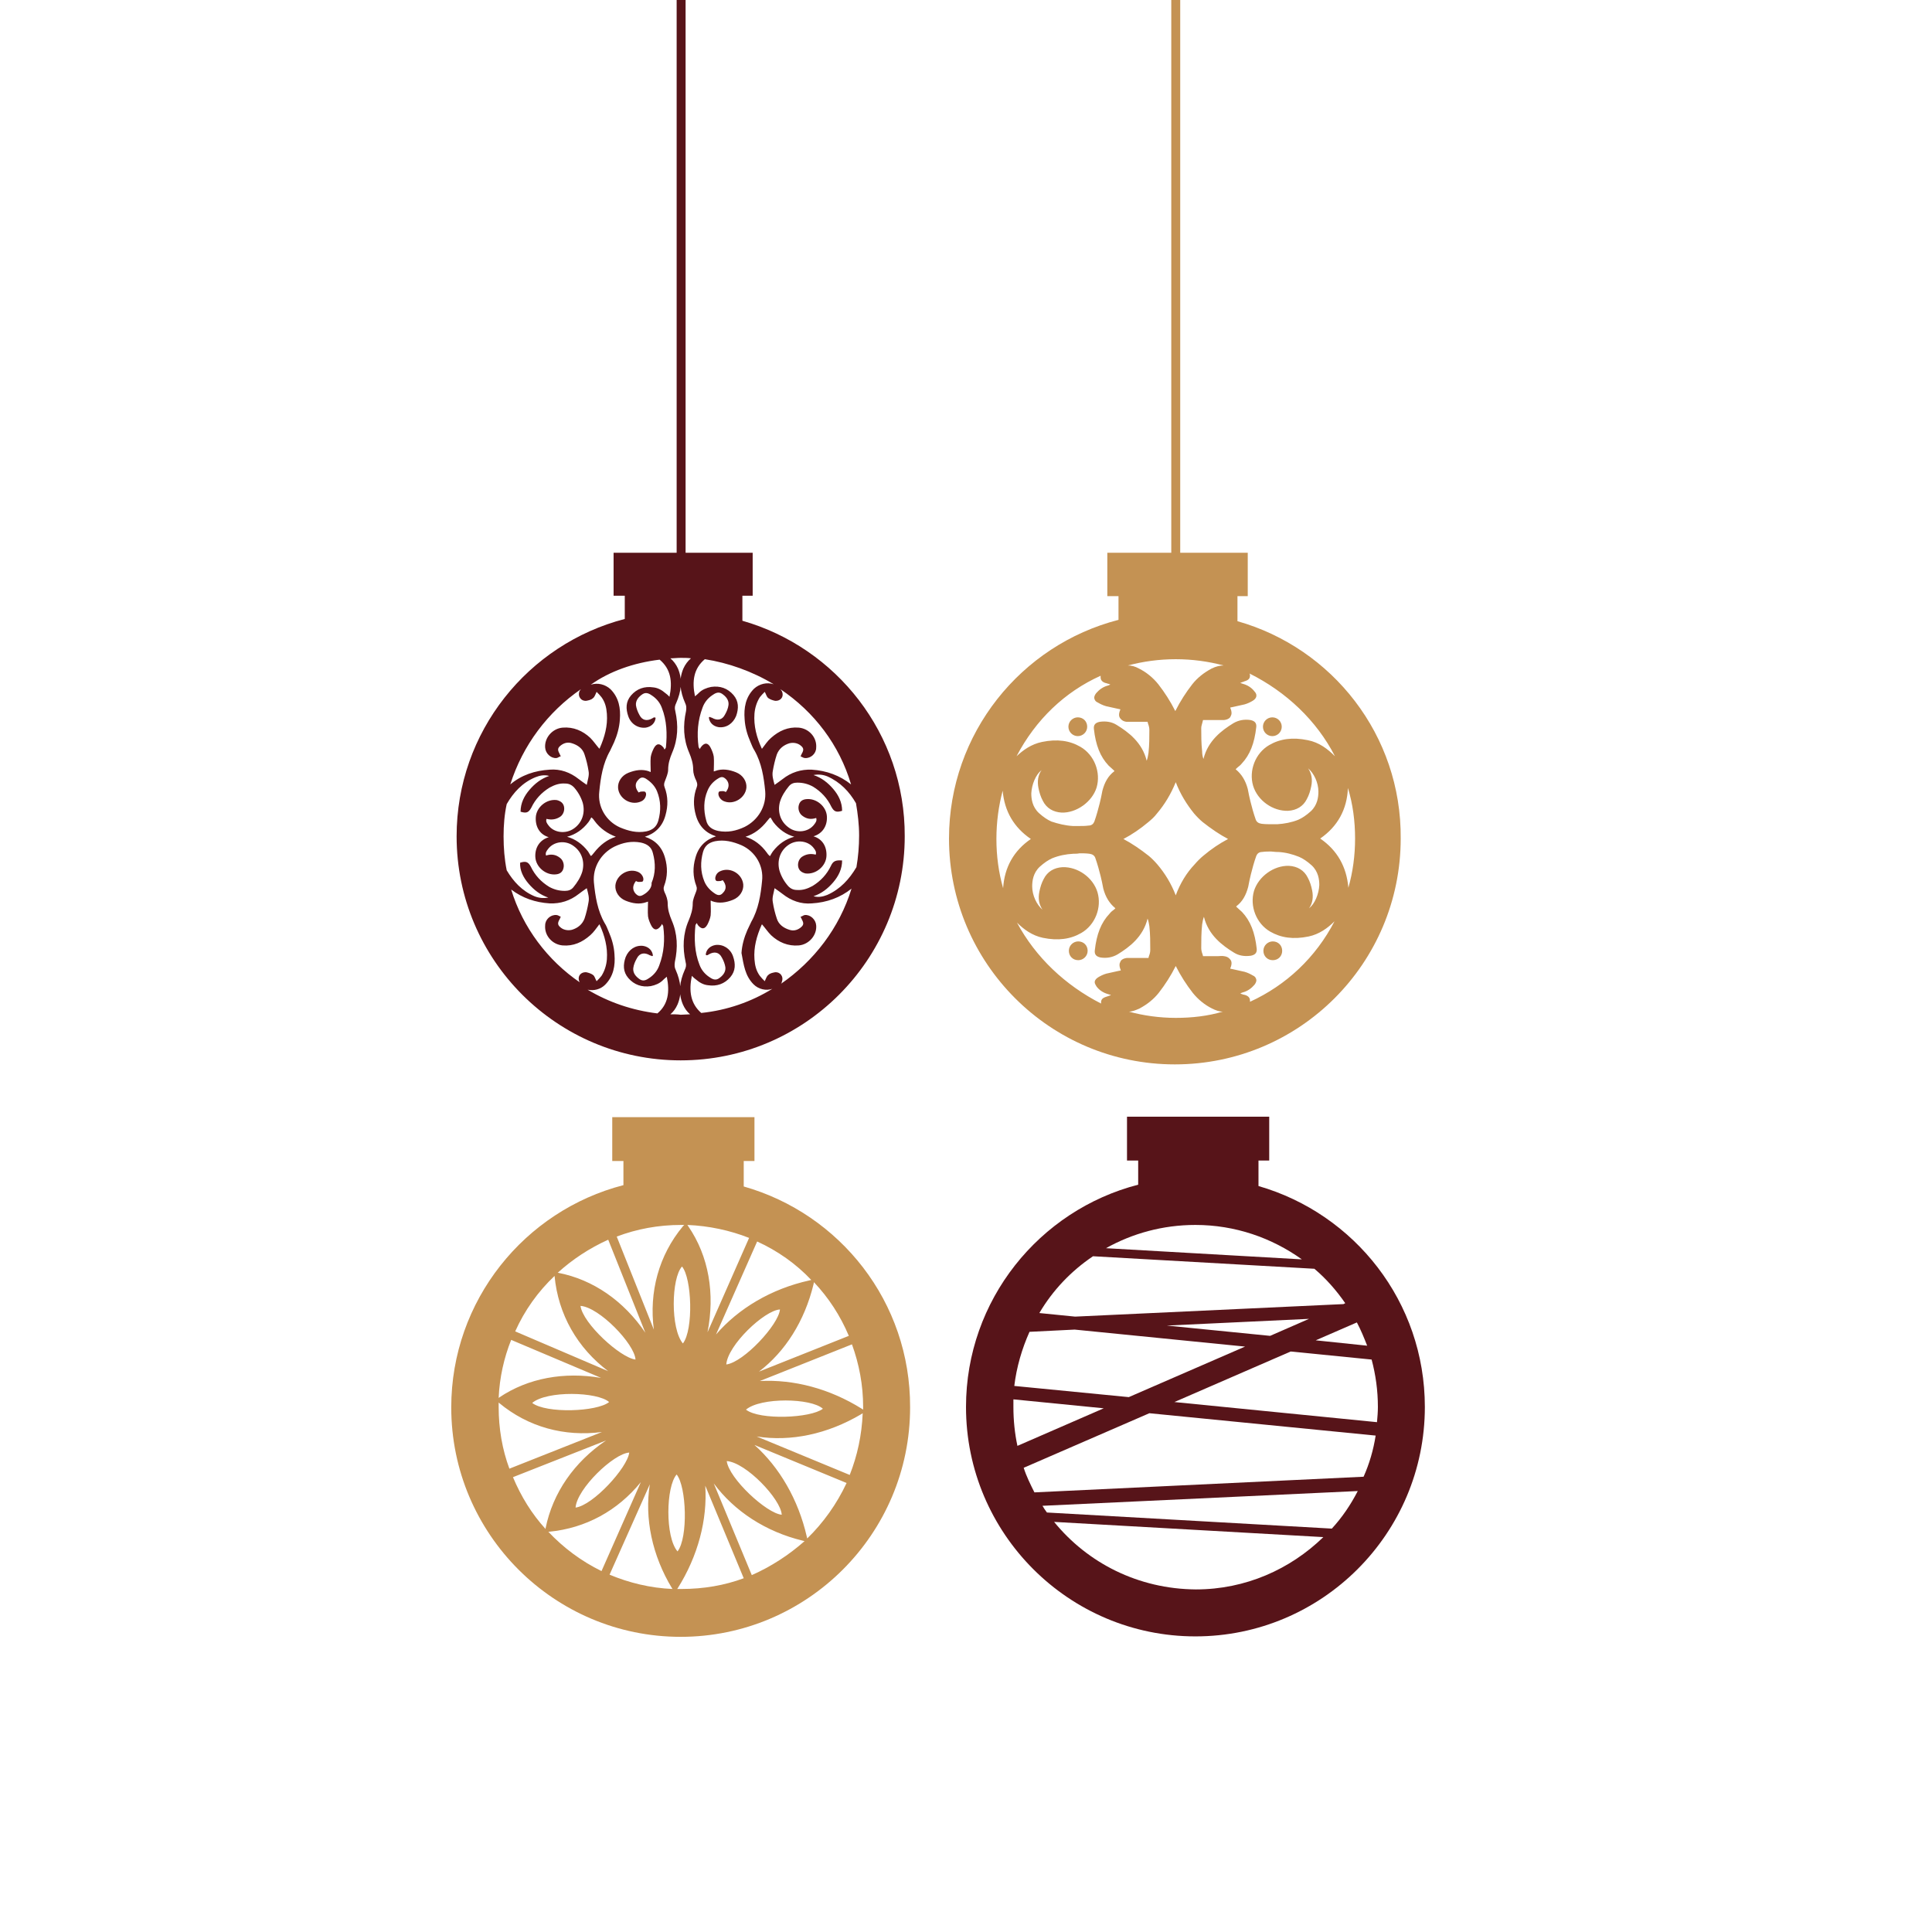 <?xml version="1.0" encoding="utf-8"?>
<!-- Generator: Adobe Illustrator 21.1.0, SVG Export Plug-In . SVG Version: 6.00 Build 0)  -->
<svg version="1.1" id="Calque_1" xmlns="http://www.w3.org/2000/svg" xmlns:xlink="http://www.w3.org/1999/xlink" x="0px" y="0px"
	 viewBox="0 0 432 432" style="enable-background:new 0 0 432 432;" xml:space="preserve">
<style type="text/css">
	.st0{fill:#BD2329;}
	.st1{fill:#9BBD75;}
	.st2{fill:#B17F4A;}
	.st3{fill:#432918;}
	.st4{fill:#5FA131;}
	.st5{fill:#020203;}
	.st6{fill:#CDCCCC;}
	.st7{fill:#FFFFFF;}
	.st8{fill:#F9EA31;}
	.st9{fill:#1D71B8;}
	.st10{fill:#75A5BD;}
	.st11{fill:#C6C6C6;}
	.st12{fill:#706F6F;}
	.st13{fill:#00A19A;}
	.st14{fill:#36A9E1;}
	.st15{fill:#30358C;}
	.st16{fill:#6BC4CD;}
	.st17{fill:#0D71B9;}
	.st18{fill:#066938;}
	.st19{fill:#571419;}
	.st20{fill:#C49253;}
</style>
<path class="st19" d="M166,138.8v-5.6h2.3v-9.6h-31.1v9.6h2.5v5.2c-21.6,5.6-37.6,25.2-37.6,48.6c0,27.7,22.5,50.1,50.1,50.1
	c27.7,0,50.1-22.5,50.1-50.1C202.4,164.1,187,144.8,166,138.8z M185.8,193.6c-0.9,1.9-2.3,3.4-4.1,4.5c-1.1,0.6-2.2,1-3.5,0.9
	c-0.8,0-1.4-0.3-1.9-0.8c-0.9-1-1.6-2.2-2-3.5c-0.6-2.2,0.1-4.4,1.9-5.7c1.9-1.4,4.6-1,5.8,0.7c0.3,0.4,0.6,0.8,0.4,1.4
	c-1.2-0.3-2.2-0.1-3.1,0.5c-0.7,0.5-1,1.5-0.8,2.3c0.2,0.8,0.8,1.2,1.6,1.4c2.3,0.3,4.6-1.6,4.7-3.9c0.1-2.1-0.9-3.8-2.9-4.4
	c2-0.6,3.1-2.3,3-4.4c-0.1-2.3-2.4-4.2-4.7-3.9c-0.8,0.1-1.4,0.5-1.6,1.4c-0.2,0.8,0.1,1.8,0.8,2.3c0.9,0.7,1.9,0.9,3.1,0.5
	c0.2,0.6-0.1,1-0.4,1.4c-1.3,1.8-4,2.1-5.8,0.7c-1.8-1.3-2.5-3.5-1.9-5.7c0.4-1.3,1.1-2.4,2-3.5c0.5-0.6,1.1-0.8,1.9-0.8
	c1.3,0,2.4,0.3,3.5,0.9c1.8,1.1,3.2,2.6,4.1,4.5c0.6,1.1,1.1,1.3,2.4,0.9c0-1.9-0.8-3.5-2-4.9c-1.2-1.4-2.6-2.5-4.4-3.1
	c1.1-0.2,2.1-0.1,3.1,0.3c2.9,1.3,4.9,3.4,6.4,6c0.4,2.3,0.7,4.8,0.7,7.2c0,2.4-0.2,4.8-0.6,7.1c-1.6,2.7-3.6,4.9-6.5,6.2
	c-1,0.4-2,0.6-3.1,0.3c1.8-0.6,3.2-1.7,4.4-3.1c1.2-1.4,2-3,2-4.9C186.9,192.3,186.3,192.5,185.8,193.6z M168.5,220.1
	c1.1,1.1,2.8,1.5,4.2,1c-4.7,2.9-10.1,4.8-15.9,5.4c-2.4-2.1-2.8-4.9-2.1-8.3c0.4,0.4,0.6,0.6,0.9,0.8c0.8,0.7,1.7,1.2,2.7,1.3
	c2,0.3,3.7-0.3,5-1.8c1.2-1.4,1.2-3,0.6-4.7c-0.6-1.7-2.2-2.7-3.9-2.5c-1.2,0.2-2.1,1-2.2,2.2c0.1,0,0.2,0.1,0.2,0.1
	c0.2,0,0.4-0.1,0.5-0.2c1.2-0.7,2.3-0.5,2.9,0.7c0.4,0.7,0.7,1.5,0.8,2.2c0.1,1.1-0.6,1.9-1.5,2.5c-0.8,0.5-1.5,0.1-2.2-0.4
	c-1-0.7-1.7-1.6-2.1-2.7c-1.1-2.8-1.2-5.8-0.9-8.8c0-0.1,0.1-0.2,0.3-0.5c0.1,0.2,0.2,0.3,0.2,0.4c0.9,1.1,1.6,1,2.2-0.1
	c0.3-0.6,0.6-1.3,0.7-2c0.1-1.1,0-2.2,0-3.3c0,0,0,0,0,0c0.1,0,0.2,0,0.3,0.1c1.6,0.6,3.2,0.3,4.7-0.3c1.5-0.6,2.4-2,2.3-3.4
	c-0.2-2.3-2.7-3.9-4.9-3.1c-0.6,0.2-1.1,0.6-1.3,1.3c-0.1,0.3-0.1,0.7,0.1,0.9c0.2,0.2,0.6,0.1,0.9,0.1c0.2,0,0.4-0.1,0.6-0.2
	c0.8,1,0.9,2,0.1,2.8c-0.5,0.6-1,0.7-1.7,0.3c-1.1-0.7-2-1.6-2.5-2.8c-0.9-2.2-0.9-4.4-0.3-6.6c0.4-1.4,1.3-2.1,2.7-2.4
	c2.1-0.4,4,0.1,5.9,0.9c3.1,1.4,5,4.6,4.6,8c-0.3,3.1-0.8,6.3-2.4,9.1c-0.3,0.6-0.6,1.3-0.9,1.9c-0.7,1.6-1.2,3.4-1.3,5.1
	C166.3,215.8,166.6,218.2,168.5,220.1z M166.7,187.1c1.9-0.6,3.5-1.8,4.9-3.6c0.2-0.2,0.3-0.4,0.5-0.6c0,0,0.1,0,0.2-0.1
	c0.2,0.3,0.4,0.7,0.6,1c1.3,1.7,2.9,2.8,4.7,3.3c-1.9,0.5-3.5,1.6-4.8,3.3c-0.2,0.3-0.4,0.6-0.6,1c-0.1,0-0.1,0-0.2-0.1
	c-0.2-0.2-0.4-0.4-0.5-0.6C170.2,188.9,168.6,187.7,166.7,187.1z M190.3,175.4c-2.5-2-5.5-3.1-8.8-3.3c-2.4-0.1-4.6,0.6-6.5,2.1
	c-0.5,0.4-1.1,0.8-1.8,1.3c-0.3-1.1-0.6-2.1-0.4-3.1c0.2-1.2,0.5-2.5,0.9-3.7c0.5-1.3,1.5-2.1,2.8-2.5c0.8-0.2,1.7-0.1,2.4,0.4
	c0.8,0.6,0.9,1,0.4,1.9c-0.1,0.1-0.1,0.3-0.3,0.6c0.4,0.2,0.7,0.4,1,0.4c1.3,0.1,2.5-1,2.5-2.3c0.2-2.3-1.6-4.3-3.9-4.5
	c-2.4-0.2-4.4,0.7-6.2,2.3c-0.8,0.7-1.3,1.5-2,2.4c0,0-0.1,0-0.1-0.1c-1.1-2.4-1.8-5-1.6-7.7c0.1-1.3,0.5-2.6,1.2-3.7
	c0.3-0.4,0.7-0.8,1.1-1.2c0.3,0.5,0.4,1.1,0.8,1.4c0.4,0.3,1,0.5,1.5,0.6c1.3,0.1,2.1-1,1.5-2.2c-0.1-0.1-0.2-0.3-0.3-0.4
	C182.1,159.2,187.7,166.6,190.3,175.4z M173,153c-1.5-0.5-3.2-0.1-4.4,1c-1.9,1.9-2.3,4.3-2.1,6.8c0.1,1.8,0.6,3.5,1.3,5.1
	c0.3,0.7,0.5,1.3,0.9,1.9c1.6,2.8,2.1,6,2.4,9.1c0.3,3.4-1.6,6.5-4.6,8c-1.9,0.9-3.8,1.3-5.9,0.9c-1.4-0.3-2.4-1-2.7-2.4
	c-0.6-2.2-0.6-4.5,0.3-6.6c0.5-1.2,1.3-2.1,2.5-2.8c0.7-0.4,1.1-0.3,1.7,0.3c0.7,0.8,0.7,1.8-0.1,2.8c-0.2-0.1-0.4-0.2-0.6-0.2
	c-0.3,0-0.7,0-0.9,0.1c-0.2,0.2-0.2,0.6-0.1,0.9c0.2,0.6,0.7,1.1,1.3,1.3c2.1,0.8,4.7-0.8,4.9-3.1c0.1-1.4-0.8-2.8-2.3-3.4
	c-1.5-0.6-3.1-0.9-4.7-0.3c-0.1,0-0.2,0.1-0.3,0.1c0,0,0,0,0,0c0-1.1,0.1-2.2,0-3.3c-0.1-0.7-0.4-1.4-0.7-2
	c-0.6-1.2-1.4-1.2-2.2-0.1c-0.1,0.1-0.1,0.2-0.2,0.4c-0.2-0.3-0.3-0.4-0.3-0.5c-0.4-3-0.2-5.9,0.9-8.8c0.4-1.1,1.1-2,2.1-2.7
	c0.7-0.5,1.4-0.9,2.2-0.4c0.9,0.6,1.6,1.4,1.5,2.5c-0.1,0.8-0.4,1.5-0.8,2.2c-0.6,1.2-1.7,1.4-2.9,0.7c-0.2-0.1-0.4-0.1-0.5-0.2
	c-0.1,0-0.1,0.1-0.2,0.1c0.1,1.1,0.9,2,2.2,2.2c1.7,0.2,3.2-0.8,3.9-2.5c0.6-1.7,0.6-3.3-0.6-4.7c-1.3-1.5-3-2.1-5-1.8
	c-1,0.2-2,0.6-2.7,1.3c-0.2,0.2-0.4,0.4-0.9,0.8c-0.7-3.4-0.3-6.2,2.2-8.3C162.8,148.2,168.2,150.1,173,153z M147.5,147.5
	c2.5,2.1,2.9,4.9,2.2,8.3c-0.4-0.4-0.6-0.6-0.9-0.8c-0.8-0.7-1.7-1.2-2.7-1.3c-2-0.3-3.7,0.3-5,1.8c-1.2,1.4-1.2,3-0.6,4.7
	c0.6,1.7,2.2,2.7,3.9,2.5c1.2-0.2,2.1-1,2.2-2.2c-0.1,0-0.2-0.1-0.2-0.1c-0.2,0-0.4,0.1-0.5,0.2c-1.2,0.7-2.3,0.5-2.9-0.7
	c-0.4-0.7-0.7-1.5-0.8-2.2c-0.1-1.1,0.6-1.9,1.5-2.5c0.8-0.5,1.5-0.1,2.2,0.4c1,0.7,1.7,1.6,2.1,2.7c1.1,2.8,1.2,5.8,0.9,8.8
	c0,0.1-0.1,0.2-0.3,0.5c-0.1-0.2-0.2-0.3-0.2-0.4c-0.9-1.1-1.6-1-2.2,0.1c-0.3,0.6-0.6,1.3-0.7,2c-0.1,1.1,0,2.2,0,3.3c0,0,0,0,0,0
	c-0.1,0-0.2,0-0.3-0.1c-1.6-0.6-3.2-0.3-4.7,0.3c-1.5,0.6-2.4,2-2.3,3.4c0.2,2.3,2.7,3.9,4.9,3.1c0.6-0.2,1.1-0.6,1.3-1.3
	c0.1-0.3,0.1-0.7-0.1-0.9c-0.2-0.2-0.6-0.1-0.9-0.1c-0.2,0-0.4,0.1-0.6,0.2c-0.8-1-0.9-2-0.1-2.8c0.5-0.6,1-0.7,1.7-0.3
	c1.1,0.7,2,1.6,2.5,2.8c0.9,2.2,0.9,4.4,0.3,6.6c-0.4,1.4-1.3,2.1-2.7,2.4c-2.1,0.4-4-0.1-5.9-0.9c-3.1-1.4-5-4.6-4.6-8
	c0.3-3.1,0.8-6.3,2.4-9.1c0.3-0.6,0.6-1.3,0.9-1.9c0.7-1.6,1.2-3.4,1.3-5.1c0.2-2.5-0.2-4.9-2.1-6.8c-1.2-1.1-2.9-1.5-4.4-1
	C136.3,150.1,141.7,148.2,147.5,147.5z M143.8,200.1c-0.7,0.4-1.1,0.3-1.7-0.3c-0.7-0.8-0.7-1.8,0.1-2.8c0.2,0.1,0.4,0.2,0.6,0.2
	c0.3,0,0.7,0,0.9-0.1c0.2-0.2,0.2-0.6,0.1-0.9c-0.2-0.6-0.7-1.1-1.3-1.3c-2.1-0.8-4.7,0.8-4.9,3.1c-0.1,1.4,0.8,2.8,2.3,3.4
	c1.5,0.6,3.1,0.9,4.7,0.3c0.1,0,0.2-0.1,0.3-0.1c0,0,0,0,0,0c0,1.1-0.1,2.2,0,3.3c0.1,0.7,0.4,1.4,0.7,2c0.6,1.2,1.4,1.2,2.2,0.1
	c0.1-0.1,0.1-0.2,0.2-0.4c0.2,0.3,0.3,0.4,0.3,0.5c0.4,3,0.2,5.9-0.9,8.8c-0.4,1.1-1.1,2-2.1,2.7c-0.7,0.5-1.4,0.9-2.2,0.4
	c-0.9-0.6-1.6-1.4-1.5-2.5c0.1-0.8,0.4-1.5,0.8-2.2c0.6-1.2,1.7-1.4,2.9-0.7c0.2,0.1,0.4,0.1,0.5,0.2c0.1,0,0.1-0.1,0.2-0.1
	c-0.1-1.1-0.9-2-2.2-2.2c-1.7-0.2-3.2,0.8-3.9,2.5c-0.6,1.7-0.6,3.3,0.6,4.7c1.3,1.5,3,2.1,5,1.8c1-0.2,2-0.6,2.7-1.3
	c0.2-0.2,0.4-0.4,0.9-0.8c0.7,3.4,0.3,6.2-2.1,8.2c-5.7-0.7-10.9-2.5-15.6-5.3c1.4,0.3,2.9-0.1,3.9-1.1c1.9-1.9,2.3-4.3,2.1-6.8
	c-0.1-1.8-0.6-3.5-1.3-5.1c-0.3-0.7-0.5-1.3-0.9-1.9c-1.6-2.8-2.1-6-2.4-9.1c-0.3-3.4,1.6-6.5,4.6-8c1.9-0.9,3.8-1.3,5.9-0.9
	c1.4,0.3,2.4,1,2.7,2.4c0.6,2.2,0.6,4.5-0.3,6.6C145.8,198.5,144.9,199.5,143.8,200.1z M118.2,197.6c1.2,1.4,2.6,2.5,4.4,3.1
	c-1.1,0.2-2.1,0.1-3.1-0.3c-2.8-1.2-4.7-3.3-6.2-5.8c-0.5-2.5-0.7-5-0.7-7.6c0-2.5,0.2-4.9,0.7-7.2c1.5-2.6,3.5-4.8,6.4-6
	c1-0.4,2-0.6,3.1-0.3c-1.8,0.6-3.2,1.7-4.4,3.1c-1.2,1.4-2,3-2,4.9c1.3,0.4,1.8,0.2,2.4-0.9c0.9-1.9,2.3-3.4,4.1-4.5
	c1.1-0.6,2.2-1,3.5-0.9c0.8,0,1.4,0.3,1.9,0.8c0.9,1,1.6,2.2,2,3.5c0.6,2.2-0.1,4.4-1.9,5.7c-1.9,1.4-4.6,1-5.8-0.7
	c-0.3-0.4-0.6-0.8-0.4-1.4c1.2,0.3,2.2,0.1,3.1-0.5c0.7-0.5,1-1.5,0.8-2.3c-0.2-0.8-0.8-1.2-1.6-1.4c-2.3-0.3-4.6,1.6-4.7,3.9
	c-0.1,2.1,0.9,3.8,2.9,4.4c-2,0.6-3.1,2.3-3,4.4c0.1,2.3,2.4,4.2,4.7,3.9c0.8-0.1,1.4-0.5,1.6-1.4c0.2-0.8-0.1-1.8-0.8-2.3
	c-0.9-0.7-1.9-0.9-3.1-0.5c-0.2-0.6,0.1-1,0.4-1.4c1.3-1.8,4-2.1,5.8-0.7c1.8,1.3,2.5,3.5,1.9,5.7c-0.4,1.3-1.1,2.4-2,3.5
	c-0.5,0.6-1.1,0.8-1.9,0.8c-1.3,0-2.4-0.3-3.5-0.9c-1.8-1.1-3.2-2.6-4.1-4.5c-0.6-1.1-1.1-1.3-2.4-0.9
	C116.2,194.6,117,196.2,118.2,197.6z M126.8,187.1c1.9-0.5,3.5-1.6,4.8-3.3c0.2-0.3,0.4-0.6,0.6-1c0.1,0,0.1,0,0.2,0.1
	c0.2,0.2,0.4,0.4,0.5,0.6c1.3,1.8,3,2.9,4.8,3.6c-1.9,0.6-3.5,1.8-4.9,3.6c-0.2,0.2-0.3,0.4-0.5,0.6c0,0-0.1,0-0.2,0.1
	c-0.2-0.3-0.4-0.7-0.6-1C130.2,188.7,128.6,187.6,126.8,187.1z M129.9,154.1c-0.1,0.1-0.2,0.3-0.3,0.4c-0.5,1.2,0.3,2.3,1.5,2.2
	c0.5-0.1,1.1-0.2,1.5-0.6c0.4-0.3,0.5-0.8,0.8-1.4c0.4,0.4,0.8,0.8,1.1,1.2c0.8,1.1,1.1,2.3,1.2,3.7c0.2,2.7-0.5,5.2-1.6,7.7
	c0,0.1-0.2,0.1-0.1,0.1c-0.7-0.8-1.3-1.7-2-2.4c-1.7-1.6-3.8-2.5-6.2-2.3c-2.3,0.2-4.1,2.3-3.9,4.5c0.1,1.3,1.3,2.4,2.5,2.3
	c0.3,0,0.6-0.3,1-0.4c-0.2-0.3-0.2-0.4-0.3-0.6c-0.5-0.9-0.4-1.3,0.4-1.9c0.7-0.5,1.5-0.7,2.4-0.4c1.3,0.4,2.4,1.2,2.8,2.5
	c0.4,1.2,0.7,2.4,0.9,3.7c0.2,1-0.2,2-0.4,3.1c-0.7-0.5-1.3-0.9-1.8-1.3c-1.9-1.5-4.1-2.3-6.5-2.1c-3.3,0.2-6.3,1.2-8.8,3.3
	C116.9,166.6,122.5,159.2,129.9,154.1z M114.3,198.9c2.5,1.9,5.4,2.9,8.6,3.1c2.4,0.1,4.6-0.6,6.5-2.1c0.5-0.4,1.1-0.8,1.8-1.3
	c0.3,1.1,0.6,2.1,0.4,3.1c-0.2,1.2-0.5,2.5-0.9,3.7c-0.5,1.3-1.5,2.1-2.8,2.5c-0.8,0.2-1.7,0.1-2.4-0.4c-0.8-0.6-0.9-1-0.4-1.9
	c0.1-0.1,0.1-0.3,0.3-0.6c-0.4-0.2-0.7-0.4-1-0.4c-1.3-0.1-2.5,1-2.5,2.3c-0.2,2.3,1.6,4.3,3.9,4.5c2.4,0.2,4.4-0.7,6.2-2.3
	c0.8-0.7,1.3-1.5,2-2.4c0,0,0.1,0,0.1,0.1c1.1,2.4,1.8,5,1.6,7.7c-0.1,1.3-0.5,2.6-1.2,3.7c-0.3,0.4-0.7,0.8-1.1,1.2
	c-0.3-0.5-0.4-1.1-0.8-1.4c-0.4-0.3-1-0.5-1.5-0.6c-1.3-0.1-2.1,1-1.5,2.2c0,0,0,0.1,0.1,0.1C122.4,214.7,116.9,207.4,114.3,198.9z
	 M149.9,226.8c0.7-0.6,1.2-1.3,1.6-2.2c1.1-2.6,0.7-5.2-0.4-7.7c-0.3-0.6-0.3-1.1-0.2-1.8c0.7-3.2,0.6-6.3-0.7-9.3
	c-0.5-1.2-0.9-2.4-0.9-3.8c0-0.8-0.3-1.7-0.7-2.5c-0.2-0.5-0.3-0.9-0.1-1.4c0.8-2.1,0.8-4.2,0.2-6.3c-0.7-2.5-2.3-4-4.5-4.7
	c2.2-0.7,3.9-2.2,4.6-4.8c0.6-2.1,0.6-4.2-0.2-6.3c-0.2-0.5-0.1-0.9,0.1-1.4c0.3-0.8,0.7-1.7,0.7-2.5c0-1.4,0.4-2.6,0.9-3.8
	c1.3-3,1.4-6.1,0.7-9.3c-0.2-0.7-0.1-1.2,0.2-1.8c1.1-2.5,1.5-5.1,0.4-7.7c-0.4-0.9-1-1.7-1.7-2.3c0.8,0,1.5-0.1,2.3-0.1
	s1.6,0,2.3,0.1c-0.7,0.6-1.3,1.4-1.7,2.3c-1.1,2.6-0.7,5.2,0.4,7.7c0.3,0.6,0.3,1.1,0.2,1.8c-0.7,3.2-0.6,6.3,0.7,9.3
	c0.5,1.2,0.9,2.4,0.9,3.8c0,0.8,0.3,1.7,0.7,2.5c0.2,0.5,0.3,0.9,0.1,1.4c-0.8,2.1-0.8,4.2-0.2,6.3c0.7,2.5,2.3,4,4.5,4.7
	c-2.2,0.7-3.9,2.2-4.6,4.8c-0.6,2.1-0.6,4.2,0.2,6.3c0.2,0.5,0.1,0.9-0.1,1.4c-0.3,0.8-0.7,1.7-0.7,2.5c0,1.4-0.4,2.6-0.9,3.8
	c-1.3,3-1.4,6.1-0.7,9.3c0.2,0.7,0.1,1.2-0.2,1.8c-1.1,2.5-1.5,5.1-0.4,7.7c0.4,0.9,0.9,1.6,1.6,2.2c-0.7,0-1.4,0.1-2.1,0.1
	C151.5,226.8,150.7,226.8,149.9,226.8z M174.6,220c0.1-0.1,0.2-0.2,0.2-0.4c0.5-1.2-0.3-2.3-1.5-2.2c-0.5,0.1-1.1,0.2-1.5,0.6
	c-0.4,0.3-0.5,0.8-0.8,1.4c-0.4-0.4-0.8-0.8-1.1-1.2c-0.8-1.1-1.1-2.3-1.2-3.7c-0.2-2.7,0.5-5.2,1.6-7.7c0-0.1,0.2-0.1,0.1-0.1
	c0.7,0.8,1.3,1.7,2,2.4c1.7,1.6,3.8,2.5,6.2,2.3c2.3-0.2,4.1-2.3,3.9-4.5c-0.1-1.3-1.3-2.4-2.5-2.3c-0.3,0-0.6,0.3-1,0.4
	c0.2,0.3,0.2,0.4,0.3,0.6c0.5,0.9,0.4,1.3-0.4,1.9c-0.7,0.5-1.5,0.7-2.4,0.4c-1.3-0.4-2.4-1.2-2.8-2.5c-0.4-1.2-0.7-2.4-0.9-3.7
	c-0.2-1,0.2-2,0.4-3.1c0.7,0.5,1.3,0.9,1.8,1.3c1.9,1.5,4.1,2.3,6.5,2.1c3.4-0.2,6.4-1.3,8.9-3.3C187.7,207.5,182,214.9,174.6,220z"
	/>
<g>
	<path class="st20" d="M276.7,138.9v-5.6h2.3v-9.7h-31.4v9.7h2.5v5.3c-21.8,5.6-37.9,25.4-37.9,48.9c0,27.9,22.6,50.5,50.5,50.5
		c27.9,0,50.5-22.6,50.5-50.5C313.4,164.4,297.9,144.9,276.7,138.9z M262.9,200.2c-1-2.6-2.4-4.9-4.1-6.9c-0.6-0.7-1.3-1.4-1.9-1.9
		c-1.9-1.5-3.8-2.8-5.7-3.8c1.9-1,3.7-2.2,5.6-3.8c0.6-0.5,1.3-1.1,1.9-1.9c1.7-2,3.1-4.3,4.2-7c1,2.6,2.4,4.9,4.1,7
		c0.6,0.7,1.3,1.4,1.9,1.9c1.9,1.5,3.8,2.8,5.7,3.8c-1.9,1-3.7,2.2-5.6,3.8c-0.6,0.5-1.3,1.2-1.9,1.9
		C265.3,195.2,263.9,197.5,262.9,200.2z M295.2,187.5c3.9-2.7,6-6.5,6.2-11.3c1.1,3.6,1.6,7.4,1.6,11.3c0,3.8-0.5,7.5-1.5,11
		C301.1,193.8,299,190.1,295.2,187.5z M298.5,169.1c-1.6-1.6-3.5-3.1-6.1-3.6c-3.4-0.7-6.2-0.3-8.6,1.1c-3.1,1.8-4.6,5.7-3.6,9.1
		c1,3.3,4.4,5.7,7.8,5.6c1.9-0.1,3.4-1,4.2-2.6c0.5-0.9,0.8-1.9,1-2.9c0.3-1.5,0.1-2.8-0.7-4c0,0,0,0,0,0c1.3,1.1,2.3,3.2,2.3,5.2
		c0,1.2-0.2,3-1.7,4.4c-1,0.9-1.9,1.5-2.8,1.9c-1.5,0.6-3.1,0.9-4.7,1h0c-0.4,0-0.8,0-1.1,0c0,0,0,0-0.1,0c-0.7,0-1.5,0-2.3-0.1
		c-0.7-0.1-1.1-0.4-1.3-0.9c-0.5-1.4-0.9-2.9-1.2-4.1c-0.1-0.4-0.2-0.9-0.3-1.3c-0.1-0.5-0.2-1-0.3-1.5c-0.5-1.9-1.4-3.3-2.6-4.3
		c0,0-0.1-0.1-0.1-0.1c0.1-0.1,0.1-0.1,0.2-0.2c0.4-0.4,0.8-0.6,1.1-1c1.9-2,2.9-4.6,3.3-8.2c0.1-0.9-0.3-1.4-1.3-1.6
		c-1.3-0.2-2.6,0-3.8,0.7c-2.6,1.6-5.7,3.9-6.7,8c-0.2-0.5-0.3-1.1-0.3-1.7c-0.2-1.8-0.2-3.6-0.2-5.2c0-0.5,0.2-0.9,0.3-1.4
		c0-0.1,0.1-0.3,0.1-0.4h2.8c0.2,0,0.4,0,0.5,0c0.5,0,0.9,0,1.4,0c0.9-0.1,1.4-0.5,1.5-0.9c0.2-0.3,0.3-0.9-0.1-1.8c0,0,0,0,0-0.1
		l0.5-0.1c0.9-0.2,1.8-0.4,2.7-0.6c0.7-0.2,1.3-0.5,1.8-0.8c0.5-0.3,0.7-0.6,0.8-0.9c0.1-0.4,0-0.8-0.4-1.2
		c-0.6-0.8-1.5-1.4-2.6-1.7l-0.3-0.1c-0.1,0-0.2-0.1-0.3-0.1c0.1,0,0.3-0.1,0.5-0.2c0.1,0,0.2,0,0.3-0.1c0.6-0.2,1.4-0.4,1.4-1.3
		c0-0.2,0-0.3-0.1-0.5C287.6,154.7,294.4,161.1,298.5,169.1z M262.9,147.4c3.7,0,7.3,0.5,10.7,1.4c-0.8,0-1.7,0.2-2.7,0.7
		c-1.7,0.9-3.2,2.1-4.3,3.5c-1.4,1.8-2.7,3.8-3.8,6c-1.1-2.2-2.4-4.2-3.8-6c-1.2-1.5-2.7-2.7-4.3-3.5c-0.9-0.5-1.7-0.7-2.5-0.7
		C255.6,147.9,259.2,147.4,262.9,147.4z M246.1,151.1c0,0.1,0,0.2,0,0.4c0,0.9,0.9,1.2,1.4,1.3c0.1,0,0.2,0.1,0.3,0.1
		c0.2,0,0.3,0.1,0.5,0.2c-0.1,0-0.2,0-0.3,0.1l-0.3,0.1c-1.1,0.3-1.9,0.9-2.6,1.7c-0.3,0.4-0.5,0.8-0.4,1.2c0.1,0.4,0.3,0.7,0.8,0.9
		c0.5,0.3,1.1,0.6,1.8,0.8c0.9,0.2,1.8,0.4,2.7,0.6l0.5,0.1c0,0,0,0,0,0.1c-0.4,0.9-0.3,1.5-0.1,1.8c0.2,0.3,0.6,0.8,1.5,0.9
		c0.5,0,0.9,0,1.4,0c0.2,0,0.3,0,0.5,0h2.8c0,0.1,0.1,0.3,0.1,0.4c0.2,0.5,0.3,1,0.3,1.4c0,1.7,0,3.4-0.2,5.2
		c-0.1,0.6-0.2,1.2-0.4,1.7c-1-4.1-4.1-6.4-6.7-8c-1.1-0.7-2.4-0.9-3.8-0.7c-1,0.2-1.4,0.7-1.3,1.6c0.4,3.6,1.4,6.2,3.3,8.2
		c0.3,0.3,0.7,0.6,1.1,1c0.1,0.1,0.1,0.1,0.2,0.2c0,0-0.1,0.1-0.1,0.1c-1.3,1-2.1,2.4-2.6,4.3c-0.1,0.5-0.2,1-0.3,1.5
		c-0.1,0.4-0.2,0.9-0.3,1.3c-0.3,1.2-0.7,2.7-1.2,4.1c-0.2,0.5-0.6,0.9-1.3,0.9c-0.7,0.1-1.5,0.1-2.2,0.1c-0.5,0-0.9,0-1.3,0
		c-1.7-0.1-3.3-0.5-4.8-1c-0.9-0.4-1.8-1-2.8-1.9c-1.5-1.4-1.7-3.2-1.7-4.4c0.1-2,1-4.2,2.3-5.2c0,0,0,0,0,0c-0.8,1.1-1,2.5-0.7,4
		c0.2,1,0.5,2,1,2.9c0.8,1.6,2.3,2.5,4.2,2.6c3.3,0.1,6.8-2.4,7.8-5.6c1-3.4-0.5-7.3-3.6-9.1c-2.4-1.4-5.2-1.8-8.6-1.1
		c-2.4,0.5-4.2,1.8-5.7,3.2C231.6,160.9,238.1,154.7,246.1,151.1z M224.2,176.8c0.4,4.6,2.5,8.2,6.3,10.8c-3.8,2.6-5.9,6.3-6.2,11
		c-1-3.5-1.5-7.2-1.5-11C222.8,183.8,223.3,180.2,224.2,176.8z M227.4,206.3c1.5,1.5,3.4,2.9,5.8,3.4c3.4,0.7,6.2,0.3,8.6-1.1
		c3.1-1.8,4.6-5.7,3.6-9.1c-1-3.3-4.4-5.7-7.8-5.6c-1.9,0.1-3.4,1-4.2,2.6c-0.5,0.9-0.8,1.9-1,2.9c-0.3,1.5-0.1,2.8,0.7,4
		c0,0,0,0,0,0c-1.3-1.1-2.3-3.2-2.3-5.2c0-1.2,0.2-3,1.7-4.4c1-0.9,1.9-1.5,2.8-1.9c1.5-0.6,3-0.9,4.7-1h0.1c0.4,0,0.8,0,1.3-0.1h0
		c0.7,0,1.4,0,2.2,0.1c0.7,0.1,1.1,0.4,1.3,0.9c0.5,1.4,0.9,2.9,1.2,4.1c0.1,0.4,0.2,0.9,0.3,1.3c0.1,0.5,0.2,1,0.3,1.5
		c0.5,1.9,1.4,3.3,2.6,4.3c0,0,0.1,0.1,0.1,0.1c-0.1,0.1-0.1,0.1-0.2,0.2c-0.4,0.3-0.8,0.6-1.1,1c-1.9,2-2.9,4.6-3.3,8.2
		c-0.1,0.9,0.3,1.4,1.3,1.6c1.3,0.2,2.6,0,3.8-0.7c2.6-1.6,5.7-3.9,6.7-8c0.2,0.5,0.3,1.1,0.4,1.7c0.2,1.8,0.2,3.6,0.2,5.3
		c0,0.5-0.1,0.9-0.3,1.4c0,0.1-0.1,0.3-0.1,0.4h-3.4c-0.5,0-0.9,0-1.4,0c-0.9,0.1-1.4,0.5-1.5,0.9c-0.2,0.3-0.3,0.9,0.1,1.8
		c0,0,0,0,0,0.1l-0.5,0.1c-0.9,0.2-1.8,0.4-2.7,0.6c-0.7,0.2-1.3,0.5-1.8,0.8c-0.5,0.3-0.7,0.6-0.8,0.9c-0.1,0.4,0.1,0.7,0.4,1.2
		c0.6,0.8,1.5,1.4,2.6,1.7l0.3,0.1c0.1,0,0.2,0,0.3,0.1c-0.2,0.1-0.3,0.1-0.5,0.2c-0.1,0-0.2,0.1-0.3,0.1c-0.6,0.2-1.4,0.4-1.4,1.3
		c0,0.1,0,0.2,0,0.3C238.2,220.3,231.6,214.1,227.4,206.3z M262.9,227.6c-3.6,0-7.2-0.5-10.5-1.4c0.8,0,1.5-0.3,2.4-0.7
		c1.7-0.9,3.2-2.1,4.3-3.5c1.4-1.8,2.7-3.8,3.8-6c1.1,2.2,2.4,4.2,3.8,6c1.2,1.5,2.7,2.7,4.3,3.5c0.8,0.4,1.6,0.7,2.4,0.7
		C270.1,227.2,266.5,227.6,262.9,227.6z M279.5,224c0-0.1,0-0.2,0-0.3c0-0.9-0.9-1.2-1.4-1.3c-0.1,0-0.2,0-0.3-0.1
		c-0.2,0-0.3-0.1-0.5-0.2c0.1,0,0.2,0,0.3-0.1l0.3-0.1c1.1-0.3,1.9-0.9,2.6-1.7c0.3-0.4,0.5-0.8,0.4-1.2c-0.1-0.4-0.3-0.7-0.8-0.9
		c-0.5-0.3-1.1-0.6-1.8-0.8c-0.9-0.2-1.8-0.4-2.7-0.6l-0.5-0.1c0,0,0,0,0-0.1c0.4-0.9,0.3-1.5,0.1-1.8c-0.2-0.3-0.6-0.8-1.5-0.9
		c-0.5-0.1-0.9,0-1.4,0c-0.2,0-0.3,0-0.5,0H269c0-0.1-0.1-0.3-0.1-0.4c-0.2-0.5-0.3-1-0.3-1.4c0-1.7,0-3.4,0.2-5.3
		c0.1-0.6,0.2-1.2,0.4-1.7c1,4.1,4.1,6.4,6.7,8c1.1,0.7,2.4,0.9,3.8,0.7c1-0.2,1.4-0.7,1.3-1.6c-0.4-3.6-1.4-6.2-3.3-8.2
		c-0.3-0.3-0.7-0.6-1.1-1c-0.1-0.1-0.1-0.1-0.2-0.2c0,0,0.1-0.1,0.1-0.1c1.3-1,2.1-2.4,2.6-4.3c0.1-0.5,0.2-1,0.3-1.5
		c0.1-0.5,0.2-0.9,0.3-1.3c0.3-1.2,0.7-2.7,1.2-4.1c0.2-0.5,0.6-0.9,1.3-0.9c0.7-0.1,1.4-0.1,2-0.1c0.4,0,0.8,0.1,1.3,0.1
		c0.1,0,0.2,0,0.3,0c1.7,0.1,3.2,0.5,4.7,1.1c0.9,0.4,1.8,1,2.8,1.9c1.5,1.4,1.7,3.2,1.7,4.4c-0.1,2-1,4.2-2.3,5.2c0,0,0,0,0,0
		c0.8-1.1,1-2.5,0.7-4c-0.2-1-0.5-2-1-2.9c-0.8-1.6-2.3-2.5-4.2-2.6c-3.4-0.1-6.8,2.4-7.8,5.6c-1,3.4,0.5,7.3,3.6,9.1
		c2.4,1.4,5.2,1.8,8.6,1.1c2.4-0.5,4.3-1.9,5.8-3.4C294.2,214.1,287.6,220.3,279.5,224z"/>
	<path class="st20" d="M241,164.6c1.1,0,2.1-0.9,2.1-2.1s-0.9-2.1-2.1-2.1c-1.1,0-2.1,0.9-2.1,2.1S239.9,164.6,241,164.6z"/>
	<ellipse class="st20" cx="284.5" cy="162.5" rx="2.1" ry="2.1"/>
	<path class="st20" d="M241.1,210.5c-1.1,0-2.1,0.9-2.1,2.1s0.9,2.1,2.1,2.1c1.1,0,2.1-0.9,2.1-2.1S242.3,210.5,241.1,210.5z"/>
	<path class="st20" d="M284.6,210.5c-1.1,0-2.1,0.9-2.1,2.1s0.9,2.1,2.1,2.1s2.1-0.9,2.1-2.1S285.8,210.5,284.6,210.5z"/>
</g>
<path class="st20" d="M166.3,265.3v-5.7h2.4v-9.8h-31.8v9.8h2.5v5.4c-22.1,5.7-38.5,25.8-38.5,49.7c0,28.3,23,51.3,51.3,51.3
	c28.3,0,51.3-23,51.3-51.3C203.6,291.1,187.8,271.4,166.3,265.3z M190.5,300.6c1.6,4.4,2.5,9.1,2.5,14c0,0.2,0,0.4,0,0.6l-0.3-0.2
	c-7.2-4.5-15.2-6.6-22.8-6.2L190.5,300.6C190.5,300.6,190.5,300.6,190.5,300.6z M113.9,328.4C113.9,328.4,113.9,328.4,113.9,328.4
	c-1.6-4.3-2.4-9-2.4-13.8c0-0.3,0-0.7,0-1l0.1,0.1c6.5,5.4,14.6,7.6,23,6.5h0c0,0,0,0,0,0L113.9,328.4z M134.4,308.1L134.4,308.1
	c-8.2-1.4-16.3,0-22.8,4.4l-0.1,0.1c0.2-4.6,1.2-9,2.8-13L134.4,308.1z M162.4,305.1c0.3-4.3,8.5-12.1,12-12.3
	C174.1,296.2,166.3,304.6,162.4,305.1z M152.7,300.4c-2.8-3.3-2.6-14.6-0.2-17.2C154.7,285.8,155.1,297.3,152.7,300.4z M136.2,313.5
	c-2.7,2.2-14.1,2.6-17.2,0.2C122.3,310.9,133.6,311.2,136.2,313.5z M151.3,329.7c2.2,2.7,2.6,14.1,0.2,17.2
	C148.7,343.7,148.9,332.4,151.3,329.7z M169.2,321.2c7.6,1.2,15.8-0.5,23.4-5l0.3-0.2c-0.2,4.9-1.2,9.5-2.9,13.8l0,0L169.2,321.2
	L169.2,321.2z M166.8,315.2c3.3-2.8,14.6-2.6,17.2-0.2C181.3,317.1,169.9,317.6,166.8,315.2z M182,286.7c3.3,3.5,5.9,7.5,7.8,12l0,0
	l-20.1,8l0,0c5.9-4.5,10.2-11.3,12.2-19.5L182,286.7z M181,286.3c-8.6,1.9-15.9,6.3-20.9,12.1l9.2-20.8c0,0,0,0,0,0
	c4.6,2.1,8.7,5,12.1,8.6L181,286.3z M167.5,276.8C167.5,276.8,167.5,276.8,167.5,276.8l-9.3,21.1l0,0c1.7-8.6,0.3-17-4.3-23.7
	l-0.2-0.3C158.5,274.1,163.2,275.1,167.5,276.8z M152.3,273.9c0.2,0,0.5,0,0.7,0l-0.3,0.3c-5.4,6.5-7.6,14.7-6.5,23.1v0l-8.3-20.8
	C142.4,274.8,147.2,273.9,152.3,273.9z M136,277.2C136,277.2,136,277.2,136,277.2l8.3,20.8l0,0c-4.8-7.1-11.7-11.9-19.5-13.4l-0.1,0
	C128,281.6,131.8,279.1,136,277.2z M142.1,304c-3.4-0.4-11.8-8.1-12.3-12C134,292.3,141.9,300.5,142.1,304z M124,285.3L124,285.3
	c0.8,8.6,5.1,16.1,12,21.3c0,0,0,0,0,0l-20.8-8.9c0,0,0,0,0,0C117.3,293,120.3,288.8,124,285.3z M122,341.9
	c-3.1-3.4-5.5-7.3-7.3-11.6l20.8-8.2c-7.1,4.8-11.9,11.7-13.5,19.6L122,341.9z M140.7,324.8c-0.4,3.4-8.1,11.8-12,12.3
	C129,332.9,137.2,325,140.7,324.8z M122.6,342.5l0.2,0c8.2-0.8,15.3-4.7,20.5-11.1l-8.8,19.9c0,0,0,0,0,0
	C130,349.1,126,346.1,122.6,342.5z M136.3,352.1l9-20.2v0c-1.2,7.6,0.5,15.9,5,23.3l0.1,0.1C145.4,355.1,140.6,353.9,136.3,352.1z
	 M151.4,355.3l0.1-0.1c4.6-7.3,6.7-15.4,6.2-23v0c0,0,0,0,0,0l8.6,20.7c-4.3,1.6-9,2.4-13.9,2.4C152,355.3,151.7,355.3,151.4,355.3z
	 M168.1,352.2C168.1,352.2,168.1,352.2,168.1,352.2l-8.5-20.5c4.6,6.2,11.6,10.8,19.9,12.8l0.4,0.1
	C176.4,347.7,172.4,350.3,168.1,352.2z M162.5,326.7c4.3,0.3,12.1,8.5,12.3,12C171.4,338.4,163,330.6,162.5,326.7z M180.5,344
	l-0.1-0.4c-1.9-8.3-6.1-15.5-11.7-20.5l0,0c0,0,0,0,0,0l20.6,8.5c0,0,0,0,0,0C187.1,336.3,184.1,340.5,180.5,344z"/>
<path class="st19" d="M281.4,265.2v-5.7h2.4v-9.8h-31.8v9.8h2.5v5.4c-22.1,5.7-38.5,25.8-38.5,49.7c0,28.3,23,51.3,51.3,51.3
	c28.3,0,51.3-23,51.3-51.3C318.6,291.1,302.9,271.4,281.4,265.2z M308.1,314.6c0,1.1-0.1,2.3-0.2,3.4l-45.3-4.5l26-11.3l18.1,1.8
	C307.6,307.4,308.1,310.9,308.1,314.6z M234.1,338.2c-0.4-0.5-0.7-1-1-1.5l70.5-3.3c-1.6,3.1-3.5,5.9-5.8,8.4L234.1,338.2z
	 M244.4,280.9l49.5,2.8c2.6,2.2,4.9,4.8,6.9,7.7l-0.4,0.2l-60,2.8l-8-0.8C235.4,288.5,239.5,284.2,244.4,280.9z M292.7,294.9
	l-8.7,3.8l-23.1-2.3L292.7,294.9z M230.2,297.8l10.1-0.5l38.1,3.8l-26,11.3l-25.6-2.5C227.3,305.7,228.5,301.6,230.2,297.8z
	 M246.8,314.9l-19.3,8.4c-0.6-2.8-0.9-5.7-0.9-8.7c0-0.6,0-1.1,0-1.7L246.8,314.9z M304.9,330.2l-73.6,3.5c-0.9-1.8-1.8-3.6-2.4-5.5
	l28.1-12.2l50.6,5C307.1,324.2,306.2,327.3,304.9,330.2z M294.2,299.7l9.2-4c0.9,1.7,1.6,3.4,2.3,5.2L294.2,299.7z M267.3,273.9
	c8.9,0,17.1,2.9,23.8,7.7l-43.8-2.5C253.2,275.8,260,273.9,267.3,273.9z M235.7,340.3l60.2,3.4c-7.4,7.2-17.4,11.7-28.5,11.7
	C254.5,355.3,243.2,349.5,235.7,340.3z"/>
<g>
	<rect x="151.3" y="0" class="st19" width="2" height="131.5"/>
</g>
<g>
	<rect x="261.9" y="0" class="st20" width="2" height="131.5"/>
</g>
</svg>
